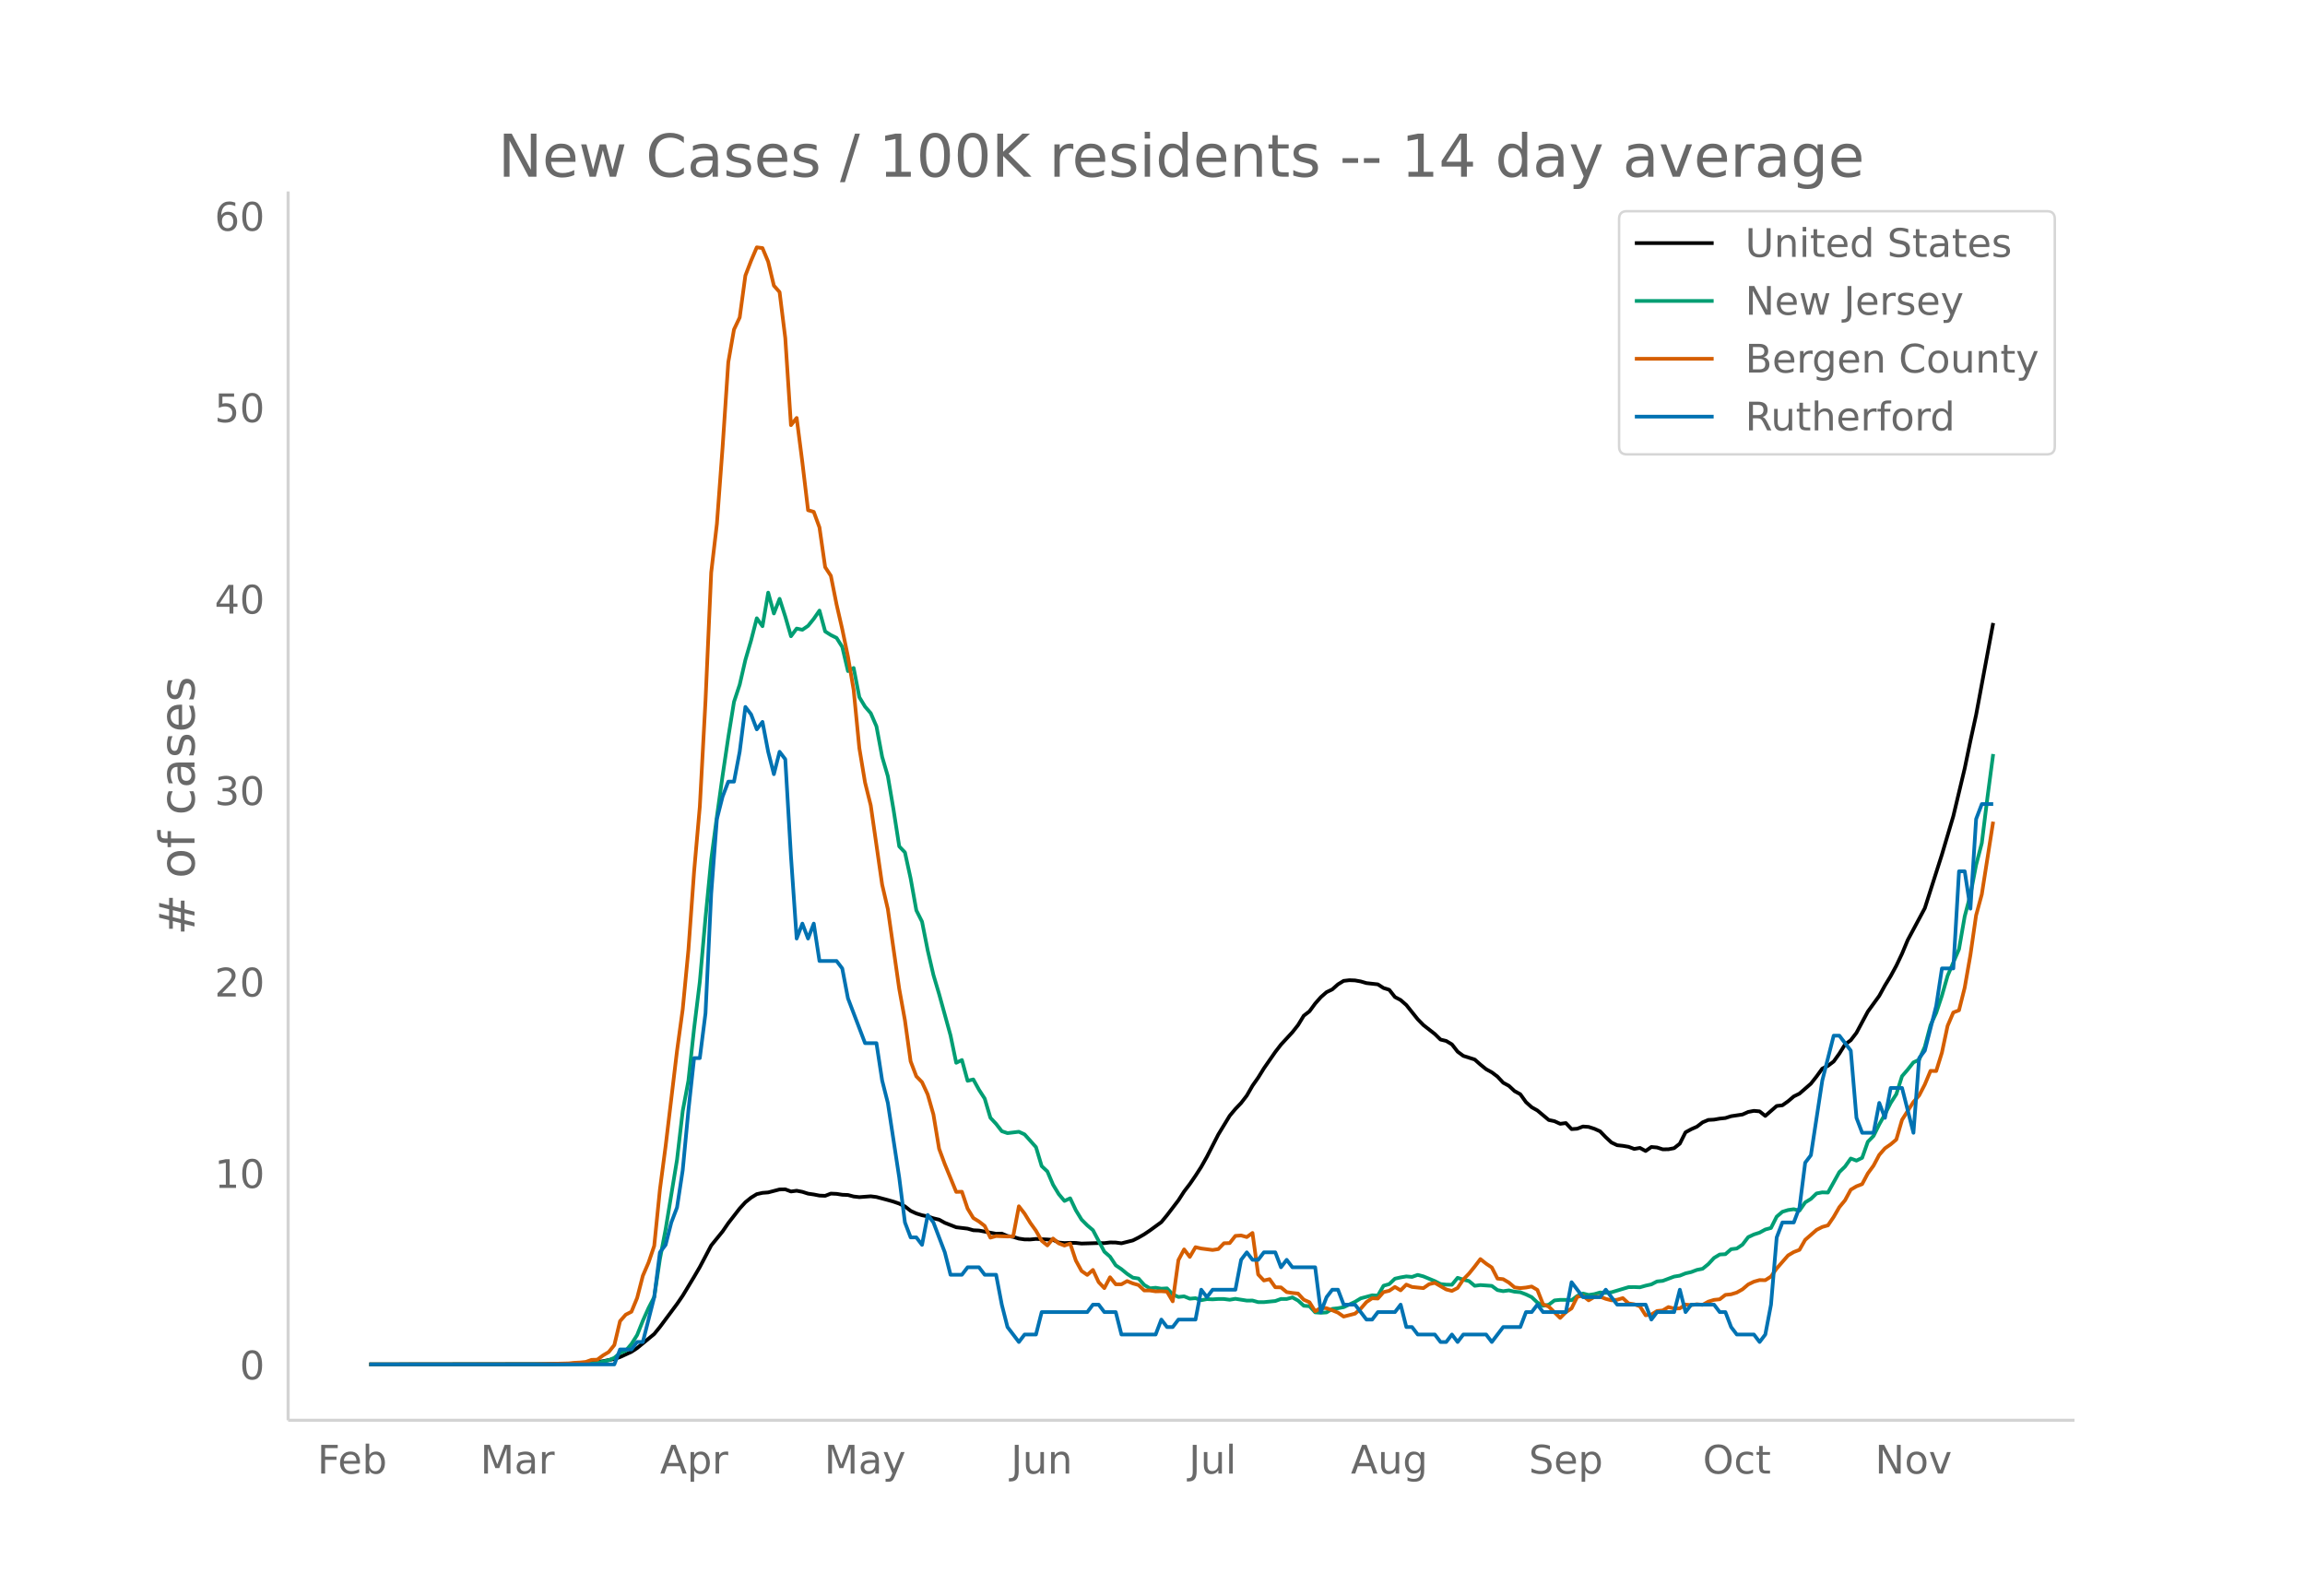 <svg height="864" viewBox="0 0 936 648" width="1248" xmlns="http://www.w3.org/2000/svg" xmlns:xlink="http://www.w3.org/1999/xlink"><defs><style>*{stroke-linecap:butt;stroke-linejoin:round}</style></defs><g id="figure_1"><path d="M0 648h936V0H0z" fill="#fff" id="patch_1"/><g id="axes_1"><path d="M117 576.72h725.4V77.76H117z" fill="none" id="patch_2"/><path clip-path="url(#p21fc69eecf)" d="M149.973 554.04l71.73-.084 9.255-.179 4.628-.199 6.942-.544 2.314-.29 4.627-.914 2.314-.773 4.628-2.133 2.314-1.515 6.942-5.725 2.313-2.854 6.942-9.33 2.314-3.373 4.628-7.668 2.314-3.953 4.627-8.772 4.628-5.693 2.314-3.37 4.628-5.946 2.314-2.537 2.313-1.868 2.314-1.424 2.314-.519 2.314-.175 4.628-1.206 2.314-.04 2.314.868 2.313-.303 2.314.447 2.314.735 2.314.334 2.314.449 2.314.092 2.314-.898 2.314.105 2.313.365 2.314.095 2.314.612 2.314.263 4.628-.345 2.314.29 4.627 1.227 2.314.662 2.314.796 2.314 1.12 2.314 1.82 2.314 1.057 2.314.723 2.314.472 2.313.772 2.314.55 2.314 1.28 4.628 1.815 4.628.548 2.314.66 2.313.108 6.942 1.318 2.314-.064 2.314.975 2.314.353 2.314.705 2.313.328 2.314.02 2.314-.219 4.628.217 2.314.168 2.314 1.079 2.314.215 2.313-.103 2.314.044 2.314.253 6.942-.208 2.314.042 2.314-.286 2.313.039 2.314.312 4.628-1.162 2.314-1.164 2.314-1.332 2.314-1.563 4.627-3.377 2.314-2.809 4.628-6.05 2.314-3.585 2.314-3.02 2.314-3.365 2.314-3.601 2.313-4.113 4.628-9.036 4.628-7.609 2.314-2.76 2.314-2.427 2.314-3.001 2.313-4.01 2.314-3.297 2.314-3.744 4.628-6.667 2.314-2.999 4.628-5.005 2.313-2.931 2.314-3.794 2.314-1.78 2.314-3.143 2.314-2.623 2.314-2.02 2.314-1.11 2.314-2.058 2.313-1.41 2.314-.27 2.314.089 2.314.415 2.314.674 4.628.51 2.314 1.485 2.313.717 2.314 2.939 2.314 1.226 2.314 2.026 4.628 5.78 2.314 2.366 4.627 3.62 2.314 2.261 2.314.565 2.314 1.38 2.314 2.965 2.314 1.713 4.628 1.48 2.313 2.048 2.314 1.879 2.314 1.27 2.314 1.748 2.314 2.474 2.314 1.258 2.314 2.154 2.314 1.258 2.313 3.214 2.314 2.073 2.314 1.307 4.628 3.868 2.314.493 2.314 1.062 2.314-.304 2.313 2.452 2.314-.157 2.314-.897 2.314.167 2.314.748 2.314 1.031 2.314 2.399 2.314 2.149 2.313 1.107 2.314.241 2.314.396 2.314.863 2.314-.405 2.314 1.245 2.314-1.624 2.314.2 2.313.746 2.314-.025 2.314-.447 2.314-1.831 2.314-4.6 2.314-1.266 2.314-1.019 2.314-1.768 2.313-.978 2.314-.127 2.314-.402 2.314-.238 2.314-.741 4.628-.697 2.314-1.036 2.313-.44 2.314.204 2.314 1.85 4.628-4.04 2.314-.27 2.314-1.635 2.314-1.97 2.314-1.137 4.627-4.031 2.314-2.939 2.314-3.182 2.314-1.14 2.314-1.75 2.314-3.223 2.314-3.704 2.313-1.709 2.314-3.006 4.628-8.634 4.628-6.382 2.314-4.204 2.314-3.79 2.313-4.254 2.314-4.867 2.314-5.54 6.942-12.95 6.941-21.768 4.628-15.598 4.628-19.389 2.314-11.143 2.314-10.58 6.941-37.323h0" fill="none" stroke="#000" stroke-linecap="round" stroke-width="1.5" id="line2d_1"/><path clip-path="url(#p21fc69eecf)" d="M149.973 554.04l80.985-.094 9.256-.219 2.314-.3 4.628-1.056 2.313-1 2.314-1.964 2.314-.925 2.314-2.713 2.314-3.657 2.314-5.783 2.314-5.17 2.314-4.49 2.313-15.429 2.314-12.06 4.628-28.213 2.314-19.818 2.314-12.323 2.314-21.25 2.314-18.88 2.313-25.988L288.805 349l2.314-17.467 2.314-16.599 2.314-15.598 2.314-14.342 2.314-6.977 2.314-10.077 2.313-7.903 2.314-8.983 2.314 3.226 2.314-13.63 2.314 8.46 2.314-5.952 2.314 7.22 2.314 7.978 2.313-3.126 2.314.5 2.314-1.594 2.314-2.857 2.314-3.339 2.314 8.465 2.314 1.476 2.314 1.15 2.313 3.65 2.314 9.829 2.314-1.263 2.314 11.872 2.314 3.826 2.314 2.663 2.314 5.34 2.314 12.378 2.313 7.858 2.314 13.635 2.314 14.873 2.314 2.426 2.314 10.603 2.314 12.929 2.314 4.607 2.314 11.69 2.313 9.947 2.314 7.778 4.628 16.754 2.314 11.141 2.314-1.125 2.314 8.44 2.314-.557 2.313 4.201 2.314 3.576 2.314 7.79 2.314 2.482 2.314 2.97 2.314.787 4.628-.562 2.313 1.075 4.628 5.176 2.314 7.703 2.314 2.169 2.314 5.395 2.314 3.82 2.314 2.757 2.313-1.075 2.314 4.87 2.314 3.782 2.314 2.332 2.314 1.963 4.628 8.74 2.314 2.02 2.313 3.507 2.314 1.569 2.314 1.9 2.314 1.538 2.314.363 2.314 2.607 2.314 1.369 2.314-.231 2.313.375 2.314-.125 2.314 2.45 2.314 1.038 2.314-.25 2.314.95 2.314-.206 2.314.825 2.313-.45 2.314.1 2.314-.15 2.314.019 2.314.294 2.314-.382 4.628.726 2.313-.02 2.314.645h2.314l4.628-.45 2.314-.838 2.314.013 2.314-.638 2.313 1.281 2.314 2.101 2.314.175 2.314 2.5 2.314.182 2.314-.162 2.314-1.426 2.314-.256 2.313-.438 4.628-2.175 2.314-1.407 4.628-1.238 2.314.119 2.314-4.001 2.313-.663 2.314-2.2 2.314-.526 2.314-.394 2.314.2 2.314-.825 2.314.613 4.627 1.913 2.314 1.194 2.314.244 2.314.05 2.314-2.826 2.314.75 2.314.57 2.314 1.925 2.313-.3 4.628.331 2.314 1.713 2.314.438 2.314-.32 2.314.538 2.314.207 2.313.887 2.314 1.113 2.314 2.182 2.314 1.326 2.314-.444 2.314-1.738 2.314-.232 2.314.007 2.313.15 2.314-1.738 2.314-.994 2.314.587 2.314-.331 2.314-.669 2.314.156 2.314-.237 6.941-2.082 2.314-.038 2.314.094 2.314-.663 2.314-.518 2.314-1.194 2.313-.238 4.628-1.738 2.314-.375 2.314-.932 2.314-.531 2.314-.875 2.314-.463 2.313-1.882 2.314-2.507 2.314-1.406 2.314-.125 2.314-2.026 2.314-.281 2.314-1.582 2.314-3.038 2.313-1.082 2.314-.744 2.314-1.269 2.314-.625 2.314-4.589 2.314-1.982 2.314-.712 2.314-.332 2.314.563 2.313-3.326 2.314-1.413 2.314-2.232 2.314-.437 2.314.08 4.628-8.314 2.314-2.244 2.313-3.264 2.314.85 2.314-1.125 2.314-6.533 2.314-2.363 2.314-4.67 2.314-4.12 2.314-4.551 2.313-3.62 2.314-7.29 2.314-2.682 2.314-2.926 2.314-1.1 2.314-5.251 2.314-8.765 2.314-5.002 2.313-6.977 2.314-8.083 4.628-10.79 2.314-13.317 2.314-8.746 2.314-12.135 2.314-8.884 2.313-18.692 2.314-17.474h0" fill="none" stroke="#009e73" stroke-linecap="round" stroke-width="1.5" id="line2d_2"/><path clip-path="url(#p21fc69eecf)" d="M149.973 554.04l67.102-.06 13.883-.357 2.314-.238 2.314-.12 2.314-.238 2.314-.834 2.314-.06 2.314-1.727 2.314-1.37 2.313-2.859 2.314-9.71 2.314-2.62 2.314-1.191 2.314-5.6 2.314-8.994 2.314-5.361 2.314-6.79 2.313-22.934 2.314-17.572 4.628-38.659 2.314-16.917 2.314-24.065 2.314-31.927 2.314-26.27 2.313-43.007 2.314-52.06 2.314-19.777 2.314-31.153 2.314-34.49 2.314-13.283 2.314-4.884 2.314-17.036 2.313-6.016 2.314-5.421 2.314.298 2.314 5.54 2.314 9.709 2.314 2.62 2.314 18.645 2.314 35.383 2.313-2.919 2.314 18.049 2.314 19.418 2.314.656 2.314 6.314 2.314 16.142 2.314 3.515 2.314 11.615 2.313 10.067 2.314 11.139 2.314 13.522 2.314 23.648 2.314 13.938 2.314 9.293 4.628 32.166 2.313 9.947 4.628 32.404 2.314 12.748 2.314 16.678 2.314 6.076 2.314 2.383 2.314 5.003 2.313 8.101 2.314 13.939 2.314 6.255 4.628 11.258 2.314-.06 2.314 6.85 2.314 3.812 2.313 1.43 2.314 1.787 2.314 4.765 2.314-.655 4.628.179 2.314-.06 2.314-12.21 2.313 2.977 2.314 3.753 2.314 3.217 2.314 4.05 2.314 1.906 2.314-2.8 2.314 1.967 2.314.893 2.313-.834 2.314 6.91 2.314 4.229 2.314 1.608 2.314-2.025 2.314 4.944 2.314 2.442 2.314-4.408 2.313 2.86h2.314l2.314-1.31 2.314.952 2.314.655 2.314 2.204h2.314l2.314.358 2.313-.06 2.314.179 2.314 3.931 2.314-16.738 2.314-4.348 2.314 3.038 2.314-3.932 2.314.536 4.627.596 2.314-.357 2.314-2.383 2.314-.06 2.314-2.918 2.314-.18 2.314.656 2.313-1.668 2.314 16.858 2.314 2.442 2.314-.536 2.314 3.276 2.314.06 2.314 1.906 2.314.357 2.313.238 2.314 2.502 2.314 1.013 2.314 3.693 2.314-1.43 2.314.179 2.314.834 2.314.953 2.313 1.608 4.628-1.191 2.314-2.025 2.314-2.68 2.314-1.55 2.314.12 2.314-2.621 2.313-.536 2.314-1.55 2.314 1.37 2.314-2.322 2.314.953 4.628.476 2.314-1.608 2.313-.536 4.628 2.68 2.314.596 2.314-1.191 2.314-3.455 2.314-2.383 2.314-2.859 2.313-3.038 2.314 1.847 2.314 1.548 2.314 4.528 2.314.238 2.314 1.37 2.314 1.966 2.314.297 2.313-.238 2.314-.417 2.314 1.37 2.314 5.838 2.314.953 4.628 4.586 2.314-2.323 2.313-1.548 2.314-4.706 2.314-.417 2.314 1.846 2.314-1.37 2.314-.119 2.314.894 2.314.595 2.313-.238 2.314-.655 2.314 2.144 2.314.358 2.314.834 2.314 3.633 2.314-.298 2.314-1.43 2.313-.238 2.314-1.37 2.314.596 2.314-.06 2.314-1.548 2.314.238 2.314-.357 2.314.238 2.313-1.31 2.314-.715 2.314-.239 2.314-1.787 2.314-.238 2.314-.715 2.314-1.31 2.314-1.966 2.313-1.132 2.314-.655 2.314.06 2.314-1.49 2.314-3.276 4.628-5.301 2.314-1.37 2.314-.894 2.313-4.05 4.628-4.05 2.314-1.192 2.314-.655 2.314-3.395 2.314-3.991 2.314-2.8 2.313-4.289 2.314-1.37 2.314-.893 2.314-4.349 2.314-3.157 2.314-4.348 2.314-2.68 2.314-1.609 2.313-1.966 2.314-7.982 4.628-7.267 2.314-2.62 2.314-4.468 2.314-5.54 2.314.06 2.313-7.446 2.314-10.9 2.314-5.421 2.314-.894 2.314-9.173 2.314-13.224 2.314-16.142 2.314-8.519 4.627-29.545h0" fill="none" stroke="#d55e00" stroke-linecap="round" stroke-width="1.5" id="line2d_3"/><path clip-path="url(#p21fc69eecf)" d="M149.973 554.04h99.496l2.314-6.068h4.628l2.314-3.033h2.314l4.628-18.203 2.313-18.203 2.314-3.034 2.314-9.102 2.314-6.067 2.314-15.17 2.314-24.27 2.314-21.237h2.314l2.313-18.203 2.314-48.541 2.314-30.338 2.314-9.102 2.314-6.068h2.314l2.314-12.135 2.314-18.203 2.313 3.034 2.314 6.068 2.314-3.034 2.314 12.135 2.314 9.102 2.314-9.102 2.314 3.034 2.314 39.44 2.313 33.372 2.314-6.068 2.314 6.068 2.314-6.068 2.314 15.17h6.942l2.313 3.033 2.314 12.135 6.942 18.203h4.628l2.314 15.17 2.313 9.101 4.628 30.338 2.314 18.203 2.314 6.068h2.314l2.314 3.034 2.314-12.136 2.313 3.034 4.628 12.136 2.314 9.101h4.628l2.314-3.034h4.627l2.314 3.034h4.628l2.314 12.135 2.314 9.102 4.628 6.068 2.313-3.034h4.628l2.314-9.102h18.511l2.314-3.034h2.314l2.314 3.034h4.627l2.314 9.102h13.884l2.313-6.068 2.314 3.034h2.314l2.314-3.034h6.942l2.314-12.135 2.313 3.034 2.314-3.034h9.256l2.314-12.136 2.314-3.033 2.313 3.033h2.314l2.314-3.033h4.628l2.314 6.067 2.314-3.034 2.314 3.034h9.255l2.314 18.203 2.314-6.067 2.314-3.034h2.314l2.313 6.067h4.628l4.628 6.068h2.314l2.314-3.034h6.941l2.314-3.034 2.314 9.102h2.314l2.314 3.034h6.941l2.314 3.034h2.314l2.314-3.034 2.314 3.034 2.314-3.034h9.255l2.314 3.034 4.628-6.068h6.942l2.313-6.068h2.314l2.314-3.034 2.314 3.034h9.256l2.313-12.135 4.628 6.068h6.942l2.314-3.034 4.627 6.067h11.57l2.314 6.068 2.314-3.034h6.941l2.314-9.101 2.314 9.101 2.314-3.034h9.255l2.314 3.034h2.314l2.314 6.068 2.314 3.034h6.941l2.314 3.034 2.314-3.034 2.314-12.136 2.314-27.304 2.314-6.068h4.628l2.314-6.067 2.313-18.203 2.314-3.034 4.628-30.338 4.628-18.203h2.314l4.627 6.067 2.314 27.305 2.314 6.067h4.628l2.314-12.135 2.314 6.068 2.314-12.136h4.627l4.628 18.203 2.314-30.338 2.314-3.034 4.628-18.203 2.313-15.169h4.628l2.314-39.44h2.314l2.314 15.17 2.314-36.406 2.314-6.068h4.627" fill="none" stroke="#0072b2" stroke-linecap="round" stroke-width="1.5" id="line2d_4"/><path d="M117 576.72V77.76" fill="none" stroke="#d3d3d3" stroke-linecap="square" stroke-width="1.25" id="patch_3"/><path d="M117 576.72h725.4" fill="none" stroke="#d3d3d3" stroke-linecap="square" stroke-width="1.25" id="patch_4"/><g id="matplotlib.axis_1"><g id="xtick_1"><g transform="matrix(.16 0 0 -.16 128.869 598.378)" fill="#696969" id="text_1"><defs><path d="M9.813 72.906h41.89v-8.312H19.672V43.109h28.906v-8.297H19.672V0h-9.86z" id="DejaVuSans-70"/><path d="M56.203 29.594v-4.39H14.891q.593-9.282 5.593-14.142 5-4.859 13.938-4.859 5.172 0 10.031 1.266 4.86 1.265 9.656 3.812v-8.5Q49.266.734 44.187-.344 39.11-1.422 33.892-1.422q-13.094 0-20.735 7.61-7.64 7.625-7.64 20.625 0 13.421 7.25 21.296Q20.016 56 32.328 56q11.031 0 17.453-7.11 6.422-7.093 6.422-19.296zm-8.984 2.64q-.094 7.36-4.125 11.75-4.032 4.407-10.672 4.407-7.516 0-12.031-4.25-4.516-4.25-5.203-11.97z" id="DejaVuSans-101"/><path d="M48.688 27.297q0 9.906-4.079 15.547-4.078 5.64-11.203 5.64-7.14 0-11.218-5.64-4.079-5.64-4.079-15.547 0-9.906 4.078-15.547 4.079-5.64 11.22-5.64 7.124 0 11.202 5.64t4.078 15.547zM18.108 46.39q2.844 4.875 7.157 7.234Q29.594 56 35.594 56q9.968 0 16.187-7.906 6.235-7.907 6.235-20.797T51.78 6.484q-6.218-7.906-16.187-7.906-6 0-10.328 2.375-4.313 2.375-7.157 7.25V0H9.08v75.984h9.03z" id="DejaVuSans-98"/></defs><use xlink:href="#DejaVuSans-70"/><use x="52.02" xlink:href="#DejaVuSans-101"/><use x="113.543" xlink:href="#DejaVuSans-98"/></g></g><g id="xtick_2"><g transform="matrix(.16 0 0 -.16 195.04 598.378)" fill="#696969" id="text_2"><defs><path d="M9.813 72.906h14.703l18.593-49.61 18.703 49.61h14.704V0H66.89v64.016l-18.797-50h-9.907l-18.796 50V0H9.813z" id="DejaVuSans-77"/><path d="M34.281 27.484q-10.89 0-15.093-2.484-4.204-2.484-4.204-8.5 0-4.781 3.157-7.594 3.156-2.797 8.562-2.797 7.485 0 12 5.297 4.516 5.297 4.516 14.078v2zm17.922 3.72V0H43.22v8.297Q40.14 3.328 35.547.953q-4.594-2.375-11.234-2.375-8.391 0-13.36 4.719Q6 8.016 6 15.922q0 9.219 6.172 13.906 6.187 4.688 18.437 4.688h12.61v.89q0 6.203-4.078 9.594-4.078 3.39-11.453 3.39-4.688 0-9.141-1.124-4.438-1.125-8.531-3.375v8.312q4.921 1.906 9.562 2.844 4.64.953 9.031.953 11.875 0 17.735-6.156 5.86-6.14 5.86-18.64z" id="DejaVuSans-97"/><path d="M41.11 46.297q-1.516.875-3.297 1.281Q36.03 48 33.89 48q-7.625 0-11.703-4.953-4.079-4.953-4.079-14.234V0H9.08v54.688h9.03v-8.5q2.844 4.984 7.375 7.39Q30.031 56 36.531 56q.922 0 2.047-.125 1.125-.11 2.484-.36z" id="DejaVuSans-114"/></defs><use xlink:href="#DejaVuSans-77"/><use x="86.279" xlink:href="#DejaVuSans-97"/><use x="147.559" xlink:href="#DejaVuSans-114"/></g></g><g id="xtick_3"><g transform="matrix(.16 0 0 -.16 268.024 598.378)" fill="#696969" id="text_3"><defs><path d="M34.188 63.188L20.797 26.906h26.812zm-5.579 9.718h11.188L67.578 0h-10.25l-6.64 18.703h-32.86L11.188 0H.78z" id="DejaVuSans-65"/><path d="M18.11 8.203v-29H9.077v75.484h9.031v-8.296q2.844 4.875 7.157 7.234Q29.594 56 35.594 56q9.968 0 16.187-7.906 6.235-7.907 6.235-20.797T51.78 6.484q-6.218-7.906-16.187-7.906-6 0-10.328 2.375-4.313 2.375-7.157 7.25zm30.578 19.094q0 9.906-4.079 15.547-4.078 5.64-11.203 5.64-7.14 0-11.218-5.64-4.079-5.64-4.079-15.547 0-9.906 4.078-15.547 4.079-5.64 11.22-5.64 7.124 0 11.202 5.64t4.078 15.547z" id="DejaVuSans-112"/></defs><use xlink:href="#DejaVuSans-65"/><use x="68.408" xlink:href="#DejaVuSans-112"/><use x="131.885" xlink:href="#DejaVuSans-114"/></g></g><g id="xtick_4"><g transform="matrix(.16 0 0 -.16 334.74 598.378)" fill="#696969" id="text_4"><defs><path d="M32.172-5.078q-3.797-9.766-7.422-12.735-3.61-2.984-9.656-2.984H7.906v7.516h5.282q3.703 0 5.75 1.765Q21-9.766 23.483-3.219l1.61 4.094-22.11 53.813H12.5l17.094-42.766 17.093 42.766h9.516z" id="DejaVuSans-121"/></defs><use xlink:href="#DejaVuSans-77"/><use x="86.279" xlink:href="#DejaVuSans-97"/><use x="147.559" xlink:href="#DejaVuSans-121"/></g></g><g id="xtick_5"><g transform="matrix(.16 0 0 -.16 410.51 598.378)" fill="#696969" id="text_5"><defs><path d="M9.813 72.906h9.859V5.078q0-13.187-5-19.14-5-5.954-16.094-5.954h-3.75v8.297h3.078q6.531 0 9.219 3.672Q9.813-4.39 9.813 5.078z" id="DejaVuSans-74"/><path d="M8.5 21.578v33.11h8.984V21.922q0-7.766 3.016-11.656 3.031-3.875 9.094-3.875 7.265 0 11.484 4.64 4.234 4.64 4.234 12.656v31h8.985V0h-8.984v8.406Q42.047 3.422 37.718 1q-4.313-2.422-10.032-2.422-9.421 0-14.312 5.86Q8.5 10.296 8.5 21.578zM31.11 56z" id="DejaVuSans-117"/><path d="M54.89 33.016V0h-8.984v32.719q0 7.765-3.031 11.61-3.031 3.858-9.078 3.858-7.281 0-11.484-4.64-4.204-4.625-4.204-12.64V0H9.08v54.688h9.03v-8.5q3.235 4.937 7.594 7.374Q30.078 56 35.797 56q9.422 0 14.25-5.828 4.844-5.828 4.844-17.156z" id="DejaVuSans-110"/></defs><use xlink:href="#DejaVuSans-74"/><use x="29.492" xlink:href="#DejaVuSans-117"/><use x="92.871" xlink:href="#DejaVuSans-110"/></g></g><g id="xtick_6"><g transform="matrix(.16 0 0 -.16 482.774 598.378)" fill="#696969" id="text_6"><defs><path d="M9.422 75.984h8.984V0H9.422z" id="DejaVuSans-108"/></defs><use xlink:href="#DejaVuSans-74"/><use x="29.492" xlink:href="#DejaVuSans-117"/><use x="92.871" xlink:href="#DejaVuSans-108"/></g></g><g id="xtick_7"><g transform="matrix(.16 0 0 -.16 548.535 598.378)" fill="#696969" id="text_7"><defs><path d="M45.406 27.984q0 9.766-4.031 15.125-4.016 5.375-11.297 5.375-7.219 0-11.25-5.375-4.031-5.359-4.031-15.125 0-9.718 4.031-15.093t11.25-5.375q7.281 0 11.297 5.375 4.031 5.375 4.031 15.093zm8.985-21.203q0-13.953-6.203-20.765Q42-20.797 29.203-20.797q-4.734 0-8.937.703-4.203.703-8.157 2.172v8.735q3.954-2.141 7.813-3.157 3.86-1.031 7.86-1.031 8.843 0 13.234 4.61 4.39 4.609 4.39 13.937v4.453q-2.781-4.844-7.125-7.234Q33.938 0 27.875 0 17.828 0 11.672 7.656q-6.156 7.672-6.156 20.328 0 12.688 6.156 20.344Q17.828 56 27.875 56q6.063 0 10.406-2.39 4.344-2.391 7.125-7.22v8.297h8.985z" id="DejaVuSans-103"/></defs><use xlink:href="#DejaVuSans-65"/><use x="68.408" xlink:href="#DejaVuSans-117"/><use x="131.787" xlink:href="#DejaVuSans-103"/></g></g><g id="xtick_8"><g transform="matrix(.16 0 0 -.16 620.807 598.378)" fill="#696969" id="text_8"><defs><path d="M53.516 70.516V60.89q-5.61 2.687-10.594 4-4.984 1.328-9.625 1.328-8.047 0-12.422-3.125t-4.375-8.89q0-4.845 2.906-7.313 2.907-2.453 11.016-3.97l5.953-1.218q11.031-2.11 16.281-7.406 5.25-5.297 5.25-14.172 0-10.61-7.11-16.078-7.093-5.469-20.812-5.469-5.172 0-11.015 1.172Q13.14.922 6.89 3.219v10.156q6-3.36 11.765-5.078 5.766-1.703 11.328-1.703 8.438 0 13.032 3.312 4.593 3.328 4.593 9.485 0 5.359-3.297 8.39-3.296 3.032-10.812 4.547L27.484 33.5q-11.03 2.188-15.968 6.875-4.922 4.688-4.922 13.047 0 9.672 6.812 15.234 6.813 5.563 18.766 5.563 5.14 0 10.453-.938 5.328-.922 10.89-2.765z" id="DejaVuSans-83"/></defs><use xlink:href="#DejaVuSans-83"/><use x="63.477" xlink:href="#DejaVuSans-101"/><use x="125" xlink:href="#DejaVuSans-112"/></g></g><g id="xtick_9"><g transform="matrix(.16 0 0 -.16 691.47 598.378)" fill="#696969" id="text_9"><defs><path d="M39.406 66.219q-10.75 0-17.078-8.016-6.312-8-6.312-21.828 0-13.766 6.312-21.781 6.328-8 17.078-8 10.735 0 17.016 8 6.281 8.015 6.281 21.781 0 13.828-6.281 21.828-6.281 8.016-17.016 8.016zm0 8q15.328 0 24.5-10.281 9.188-10.282 9.188-27.563 0-17.234-9.188-27.516-9.172-10.28-24.5-10.28-15.375 0-24.593 10.25-9.204 10.265-9.204 27.546t9.204 27.563q9.218 10.28 24.593 10.28z" id="DejaVuSans-79"/><path d="M48.781 52.594v-8.407q-3.812 2.11-7.64 3.157-3.828 1.047-7.735 1.047-8.75 0-13.593-5.547-4.829-5.532-4.829-15.547 0-10.016 4.829-15.563 4.843-5.53 13.593-5.53 3.907 0 7.735 1.046 3.828 1.047 7.64 3.156V2.094Q45.016.344 40.984-.531q-4.015-.89-8.562-.89-12.36 0-19.64 7.765-7.266 7.765-7.266 20.953 0 13.375 7.343 21.031Q20.22 56 33.016 56q4.14 0 8.093-.86 3.953-.843 7.672-2.546z" id="DejaVuSans-99"/><path d="M18.313 70.219V54.688h18.5v-6.985h-18.5V18.016q0-6.688 1.828-8.594 1.828-1.906 7.453-1.906h9.218V0h-9.218q-10.407 0-14.36 3.875-3.953 3.89-3.953 14.14v29.688H2.687v6.984h6.594V70.22z" id="DejaVuSans-116"/></defs><use xlink:href="#DejaVuSans-79"/><use x="78.711" xlink:href="#DejaVuSans-99"/><use x="133.691" xlink:href="#DejaVuSans-116"/></g></g><g id="xtick_10"><g transform="matrix(.16 0 0 -.16 761.418 598.378)" fill="#696969" id="text_10"><defs><path d="M9.813 72.906h13.28l32.329-60.984v60.984h9.562V0h-13.28L19.39 60.984V0H9.813z" id="DejaVuSans-78"/><path d="M30.61 48.39q-7.22 0-11.422-5.64-4.204-5.64-4.204-15.453 0-9.813 4.172-15.453 4.188-5.64 11.453-5.64 7.188 0 11.375 5.655 4.203 5.672 4.203 15.438 0 9.719-4.203 15.406-4.187 5.688-11.375 5.688zm0 7.61q11.718 0 18.406-7.625 6.703-7.61 6.703-21.078 0-13.422-6.703-21.078-6.688-7.64-18.407-7.64-11.765 0-18.437 7.64-6.656 7.656-6.656 21.078 0 13.469 6.656 21.078Q18.844 56 30.609 56z" id="DejaVuSans-111"/><path d="M2.984 54.688H12.5L29.594 8.797l17.093 45.89h9.516L35.687 0H23.485z" id="DejaVuSans-118"/></defs><use xlink:href="#DejaVuSans-78"/><use x="74.805" xlink:href="#DejaVuSans-111"/><use x="135.986" xlink:href="#DejaVuSans-118"/></g></g></g><g id="matplotlib.axis_2"><g id="ytick_1"><g transform="matrix(.16 0 0 -.16 97.32 560.119)" fill="#696969" id="text_11"><defs><path d="M31.781 66.406q-7.61 0-11.453-7.5Q16.5 51.422 16.5 36.375q0-14.984 3.828-22.484 3.844-7.5 11.453-7.5 7.672 0 11.5 7.5 3.844 7.5 3.844 22.484 0 15.047-3.844 22.531-3.828 7.5-11.5 7.5zm0 7.813q12.266 0 18.735-9.703 6.468-9.688 6.468-28.141 0-18.406-6.468-28.11-6.47-9.687-18.735-9.687-12.25 0-18.718 9.688-6.47 9.703-6.47 28.109 0 18.453 6.47 28.14Q19.53 74.22 31.78 74.22z" id="DejaVuSans-48"/></defs><use xlink:href="#DejaVuSans-48"/></g></g><g id="ytick_2"><g transform="matrix(.16 0 0 -.16 87.14 482.38)" fill="#696969" id="text_12"><defs><path d="M12.406 8.297h16.11v55.625l-17.532-3.516v8.985l17.438 3.515h9.86V8.296H54.39V0H12.406z" id="DejaVuSans-49"/></defs><use xlink:href="#DejaVuSans-49"/><use x="63.623" xlink:href="#DejaVuSans-48"/></g></g><g id="ytick_3"><g transform="matrix(.16 0 0 -.16 87.14 404.64)" fill="#696969" id="text_13"><defs><path d="M19.188 8.297h34.421V0H7.33v8.297q5.609 5.812 15.296 15.594 9.703 9.797 12.188 12.64 4.734 5.313 6.609 9 1.89 3.688 1.89 7.25 0 5.813-4.078 9.469-4.078 3.672-10.625 3.672-4.64 0-9.797-1.61-5.14-1.609-11-4.89v9.969Q13.767 71.78 18.938 73q5.188 1.219 9.485 1.219 11.328 0 18.062-5.672 6.735-5.656 6.735-15.125 0-4.5-1.688-8.531-1.672-4.016-6.125-9.485-1.218-1.422-7.765-8.187-6.532-6.766-18.453-18.922z" id="DejaVuSans-50"/></defs><use xlink:href="#DejaVuSans-50"/><use x="63.623" xlink:href="#DejaVuSans-48"/></g></g><g id="ytick_4"><g transform="matrix(.16 0 0 -.16 87.14 326.9)" fill="#696969" id="text_14"><defs><path d="M40.578 39.313Q47.656 37.797 51.625 33q3.984-4.781 3.984-11.813 0-10.78-7.422-16.703-7.421-5.906-21.093-5.906-4.578 0-9.438.906-4.86.907-10.031 2.72v9.515q4.094-2.39 8.969-3.61 4.89-1.218 10.218-1.218 9.266 0 14.125 3.656 4.86 3.656 4.86 10.64 0 6.454-4.516 10.079-4.515 3.64-12.562 3.64h-8.5v8.11h8.89q7.266 0 11.125 2.906 3.86 2.906 3.86 8.375 0 5.61-3.985 8.61-3.968 3.015-11.39 3.015-4.063 0-8.703-.89-4.641-.876-10.203-2.72v8.782q5.624 1.562 10.53 2.344 4.907.78 9.25.78 11.235 0 17.766-5.109 6.547-5.093 6.547-13.78 0-6.063-3.468-10.235-3.47-4.172-9.86-5.782z" id="DejaVuSans-51"/></defs><use xlink:href="#DejaVuSans-51"/><use x="63.623" xlink:href="#DejaVuSans-48"/></g></g><g id="ytick_5"><g transform="matrix(.16 0 0 -.16 87.14 249.161)" fill="#696969" id="text_15"><defs><path d="M37.797 64.313L12.89 25.39h24.906zm-2.594 8.593H47.61V25.391h10.407v-8.203H47.609V0h-9.812v17.188H4.89v9.515z" id="DejaVuSans-52"/></defs><use xlink:href="#DejaVuSans-52"/><use x="63.623" xlink:href="#DejaVuSans-48"/></g></g><g id="ytick_6"><g transform="matrix(.16 0 0 -.16 87.14 171.422)" fill="#696969" id="text_16"><defs><path d="M10.797 72.906h38.719v-8.312H19.828v-17.86q2.14.735 4.281 1.094 2.157.36 4.313.36 12.203 0 19.328-6.688 7.14-6.688 7.14-18.11 0-11.765-7.328-18.296-7.328-6.516-20.656-6.516-4.593 0-9.36.781-4.75.782-9.827 2.344v9.922q4.39-2.39 9.078-3.563 4.687-1.171 9.906-1.171 8.453 0 13.375 4.437 4.938 4.438 4.938 12.063 0 7.609-4.938 12.047-4.922 4.453-13.375 4.453-3.953 0-7.89-.875-3.922-.875-8.016-2.735z" id="DejaVuSans-53"/></defs><use xlink:href="#DejaVuSans-53"/><use x="63.623" xlink:href="#DejaVuSans-48"/></g></g><g id="ytick_7"><g transform="matrix(.16 0 0 -.16 87.14 93.682)" fill="#696969" id="text_17"><defs><path d="M33.016 40.375q-6.641 0-10.532-4.547-3.875-4.531-3.875-12.437 0-7.86 3.875-12.438 3.891-4.562 10.532-4.562 6.64 0 10.515 4.562 3.875 4.578 3.875 12.438 0 7.906-3.875 12.437-3.875 4.547-10.515 4.547zm19.578 30.922v-8.984q-3.719 1.75-7.5 2.671-3.782.938-7.5.938-9.766 0-14.922-6.594-5.14-6.594-5.875-19.922 2.875 4.25 7.219 6.516 4.359 2.266 9.578 2.266 10.984 0 17.36-6.672 6.374-6.657 6.374-18.125 0-11.235-6.64-18.032-6.641-6.78-17.672-6.78-12.657 0-19.344 9.687-6.688 9.703-6.688 28.109 0 17.281 8.204 27.563 8.203 10.28 22.015 10.28 3.719 0 7.5-.734t7.89-2.187z" id="DejaVuSans-54"/></defs><use xlink:href="#DejaVuSans-54"/><use x="63.623" xlink:href="#DejaVuSans-48"/></g></g><g transform="matrix(0 -.2 -.2 0 78.98 379.813)" fill="#696969" id="text_18"><defs><path d="M51.125 44H36.922l-4.11-16.313h14.313zm-7.328 27.781l-5.078-20.265h14.265L58.11 71.78h7.813L60.89 51.516h15.234V44h-17.14l-4-16.313h15.53V20.22H53.079L48 0h-7.813l5.032 20.219H30.906L25.875 0h-7.86l5.079 20.219H7.719v7.468h17.187L29 44H13.281v7.516h17.625l4.985 20.265z" id="DejaVuSans-35"/><path d="M37.11 75.984V68.5h-8.594q-4.828 0-6.72-1.953-1.874-1.953-1.874-7.031v-4.828h14.797v-6.985H19.922V0H10.89v47.703H2.297v6.984h8.594V58.5q0 9.125 4.25 13.297 4.25 4.187 13.468 4.187z" id="DejaVuSans-102"/><path d="M44.281 53.078v-8.5q-3.797 1.953-7.906 2.922-4.094.984-8.5.984-6.688 0-10.031-2.047-3.344-2.046-3.344-6.156 0-3.125 2.39-4.906 2.391-1.781 9.626-3.39l3.078-.688q9.562-2.047 13.593-5.781 4.032-3.735 4.032-10.422 0-7.625-6.032-12.078-6.03-4.438-16.578-4.438-4.39 0-9.156.86Q10.688.296 5.422 2v9.281q4.984-2.594 9.812-3.89 4.829-1.282 9.579-1.282 6.343 0 9.75 2.172 3.421 2.172 3.421 6.125 0 3.656-2.468 5.61-2.453 1.953-10.813 3.765l-3.125.735q-8.344 1.75-12.062 5.39-3.704 3.64-3.704 9.985 0 7.718 5.47 11.906Q16.75 56 26.811 56q4.97 0 9.36-.734 4.406-.72 8.11-2.188z" id="DejaVuSans-115"/></defs><use xlink:href="#DejaVuSans-35"/><use x="83.789" xlink:href="#DejaVuSans-32"/><use x="115.576" xlink:href="#DejaVuSans-111"/><use x="176.758" xlink:href="#DejaVuSans-102"/><use x="211.963" xlink:href="#DejaVuSans-32"/><use x="243.75" xlink:href="#DejaVuSans-99"/><use x="298.73" xlink:href="#DejaVuSans-97"/><use x="360.01" xlink:href="#DejaVuSans-115"/><use x="412.109" xlink:href="#DejaVuSans-101"/><use x="473.633" xlink:href="#DejaVuSans-115"/></g></g><g transform="matrix(.24 0 0 -.24 202.252 71.76)" fill="#696969" id="text_19"><defs><path d="M4.203 54.688h8.985l11.234-42.672 11.172 42.672h10.593l11.235-42.672 11.187 42.672h8.985L63.28 0H52.688L40.922 44.828 29.109 0H18.5z" id="DejaVuSans-119"/><path d="M64.406 67.281v-10.39q-4.984 4.64-10.625 6.922-5.64 2.296-11.984 2.296-12.5 0-19.14-7.64-6.641-7.64-6.641-22.094 0-14.406 6.64-22.047 6.64-7.64 19.14-7.64 6.345 0 11.985 2.296 5.64 2.297 10.625 6.938V5.609Q59.234 2.094 53.437.33q-5.78-1.75-12.218-1.75-16.563 0-26.094 10.124-9.516 10.14-9.516 27.672 0 17.578 9.516 27.703 9.531 10.14 26.094 10.14 6.531 0 12.312-1.734 5.797-1.734 10.875-5.203z" id="DejaVuSans-67"/><path d="M25.39 72.906h8.297L8.297-9.28H0z" id="DejaVuSans-47"/><path d="M9.813 72.906h9.859V42.094L52.39 72.906h12.703L28.906 38.922 67.672 0H54.688L19.672 35.11V0h-9.86z" id="DejaVuSans-75"/><path d="M9.422 54.688h8.984V0H9.422zm0 21.296h8.984v-11.39H9.422z" id="DejaVuSans-105"/><path d="M45.406 46.39v29.594h8.985V0h-8.985v8.203Q42.578 3.328 38.25.953q-4.313-2.375-10.375-2.375-9.906 0-16.14 7.906-6.22 7.922-6.22 20.813 0 12.89 6.22 20.797Q17.968 56 27.874 56q6.063 0 10.375-2.375 4.328-2.36 7.156-7.234zm-30.61-19.093q0-9.906 4.079-15.547 4.078-5.64 11.203-5.64 7.125 0 11.219 5.64 4.11 5.64 4.11 15.547 0 9.906-4.11 15.547-4.094 5.64-11.219 5.64-7.125 0-11.203-5.64-4.078-5.64-4.078-15.547z" id="DejaVuSans-100"/><path d="M4.89 31.39h26.313v-8H4.891z" id="DejaVuSans-45"/></defs><use xlink:href="#DejaVuSans-78"/><use x="74.805" xlink:href="#DejaVuSans-101"/><use x="136.328" xlink:href="#DejaVuSans-119"/><use x="218.115" xlink:href="#DejaVuSans-32"/><use x="249.902" xlink:href="#DejaVuSans-67"/><use x="319.727" xlink:href="#DejaVuSans-97"/><use x="381.006" xlink:href="#DejaVuSans-115"/><use x="433.105" xlink:href="#DejaVuSans-101"/><use x="494.629" xlink:href="#DejaVuSans-115"/><use x="546.729" xlink:href="#DejaVuSans-32"/><use x="578.516" xlink:href="#DejaVuSans-47"/><use x="612.207" xlink:href="#DejaVuSans-32"/><use x="643.994" xlink:href="#DejaVuSans-49"/><use x="707.617" xlink:href="#DejaVuSans-48"/><use x="771.24" xlink:href="#DejaVuSans-48"/><use x="834.863" xlink:href="#DejaVuSans-75"/><use x="900.439" xlink:href="#DejaVuSans-32"/><use x="932.227" xlink:href="#DejaVuSans-114"/><use x="971.09" xlink:href="#DejaVuSans-101"/><use x="1032.613" xlink:href="#DejaVuSans-115"/><use x="1084.713" xlink:href="#DejaVuSans-105"/><use x="1112.496" xlink:href="#DejaVuSans-100"/><use x="1175.973" xlink:href="#DejaVuSans-101"/><use x="1237.496" xlink:href="#DejaVuSans-110"/><use x="1300.875" xlink:href="#DejaVuSans-116"/><use x="1340.084" xlink:href="#DejaVuSans-115"/><use x="1392.184" xlink:href="#DejaVuSans-32"/><use x="1423.971" xlink:href="#DejaVuSans-45"/><use x="1460.055" xlink:href="#DejaVuSans-45"/><use x="1496.139" xlink:href="#DejaVuSans-32"/><use x="1527.926" xlink:href="#DejaVuSans-49"/><use x="1591.549" xlink:href="#DejaVuSans-52"/><use x="1655.172" xlink:href="#DejaVuSans-32"/><use x="1686.959" xlink:href="#DejaVuSans-100"/><use x="1750.436" xlink:href="#DejaVuSans-97"/><use x="1811.715" xlink:href="#DejaVuSans-121"/><use x="1870.895" xlink:href="#DejaVuSans-32"/><use x="1902.682" xlink:href="#DejaVuSans-97"/><use x="1963.961" xlink:href="#DejaVuSans-118"/><use x="2023.141" xlink:href="#DejaVuSans-101"/><use x="2084.664" xlink:href="#DejaVuSans-114"/><use x="2125.777" xlink:href="#DejaVuSans-97"/><use x="2187.057" xlink:href="#DejaVuSans-103"/><use x="2250.533" xlink:href="#DejaVuSans-101"/></g><g id="legend_1"><path d="M660.668 184.5H831.2q3.2 0 3.2-3.2V88.96q0-3.2-3.2-3.2H660.667q-3.2 0-3.2 3.2v92.34q0 3.2 3.2 3.2z" fill="none" opacity=".8" stroke="#ccc" id="patch_5"/><path d="M663.867 98.718h32" fill="none" stroke="#000" stroke-linecap="round" stroke-width="1.5" id="line2d_5"/><g transform="matrix(.16 0 0 -.16 708.668 104.317)" fill="#696969" id="text_20"><defs><path d="M8.688 72.906h9.921V28.61q0-11.718 4.235-16.875 4.25-5.14 13.781-5.14 9.469 0 13.719 5.14 4.25 5.157 4.25 16.875v44.297H64.5V27.391q0-14.25-7.063-21.532-7.046-7.28-20.812-7.28-13.828 0-20.89 7.28-7.047 7.282-7.047 21.532z" id="DejaVuSans-85"/></defs><use xlink:href="#DejaVuSans-85"/><use x="73.193" xlink:href="#DejaVuSans-110"/><use x="136.572" xlink:href="#DejaVuSans-105"/><use x="164.355" xlink:href="#DejaVuSans-116"/><use x="203.564" xlink:href="#DejaVuSans-101"/><use x="265.088" xlink:href="#DejaVuSans-100"/><use x="328.564" xlink:href="#DejaVuSans-32"/><use x="360.352" xlink:href="#DejaVuSans-83"/><use x="423.828" xlink:href="#DejaVuSans-116"/><use x="463.037" xlink:href="#DejaVuSans-97"/><use x="524.316" xlink:href="#DejaVuSans-116"/><use x="563.525" xlink:href="#DejaVuSans-101"/><use x="625.049" xlink:href="#DejaVuSans-115"/></g><path d="M663.867 122.203h32" fill="none" stroke="#009e73" stroke-linecap="round" stroke-width="1.5" id="line2d_7"/><g transform="matrix(.16 0 0 -.16 708.668 127.802)" fill="#696969" id="text_21"><use xlink:href="#DejaVuSans-78"/><use x="74.805" xlink:href="#DejaVuSans-101"/><use x="136.328" xlink:href="#DejaVuSans-119"/><use x="218.115" xlink:href="#DejaVuSans-32"/><use x="249.902" xlink:href="#DejaVuSans-74"/><use x="279.395" xlink:href="#DejaVuSans-101"/><use x="340.918" xlink:href="#DejaVuSans-114"/><use x="382.031" xlink:href="#DejaVuSans-115"/><use x="434.131" xlink:href="#DejaVuSans-101"/><use x="495.654" xlink:href="#DejaVuSans-121"/></g><path d="M663.867 145.688h32" fill="none" stroke="#d55e00" stroke-linecap="round" stroke-width="1.5" id="line2d_9"/><g transform="matrix(.16 0 0 -.16 708.668 151.287)" fill="#696969" id="text_22"><defs><path d="M19.672 34.813V8.108H35.5q7.953 0 11.781 3.297 3.844 3.297 3.844 10.078 0 6.844-3.844 10.078-3.828 3.25-11.781 3.25zm0 29.984V42.828h14.61q7.218 0 10.75 2.703 3.546 2.719 3.546 8.282 0 5.515-3.547 8.25-3.531 2.734-10.75 2.734zm-9.86 8.11h25.204q11.28 0 17.375-4.688Q58.5 63.53 58.5 54.89q0-6.703-3.125-10.657-3.125-3.953-9.188-4.922 7.282-1.562 11.313-6.53 4.031-4.954 4.031-12.376 0-9.765-6.64-15.093Q48.25 0 35.984 0H9.812z" id="DejaVuSans-66"/></defs><use xlink:href="#DejaVuSans-66"/><use x="68.604" xlink:href="#DejaVuSans-101"/><use x="130.127" xlink:href="#DejaVuSans-114"/><use x="169.49" xlink:href="#DejaVuSans-103"/><use x="232.967" xlink:href="#DejaVuSans-101"/><use x="294.49" xlink:href="#DejaVuSans-110"/><use x="357.869" xlink:href="#DejaVuSans-32"/><use x="389.656" xlink:href="#DejaVuSans-67"/><use x="459.48" xlink:href="#DejaVuSans-111"/><use x="520.662" xlink:href="#DejaVuSans-117"/><use x="584.041" xlink:href="#DejaVuSans-110"/><use x="647.42" xlink:href="#DejaVuSans-116"/><use x="686.629" xlink:href="#DejaVuSans-121"/></g><path d="M663.867 169.173h32" fill="none" stroke="#0072b2" stroke-linecap="round" stroke-width="1.5" id="line2d_11"/><g transform="matrix(.16 0 0 -.16 708.668 174.773)" fill="#696969" id="text_23"><defs><path d="M44.39 34.188q3.172-1.079 6.172-4.594 3-3.516 6.032-9.672L66.609 0H56l-9.313 18.703q-3.624 7.328-7.015 9.719-3.39 2.39-9.25 2.39h-10.75V0h-9.86v72.906h22.266q12.5 0 18.656-5.234 6.157-5.219 6.157-15.766 0-6.89-3.203-11.437-3.204-4.532-9.297-6.282zM19.673 64.797V38.922h12.406q7.125 0 10.766 3.297 3.64 3.297 3.64 9.687 0 6.39-3.64 9.64-3.64 3.25-10.766 3.25z" id="DejaVuSans-82"/><path d="M54.89 33.016V0h-8.984v32.719q0 7.765-3.031 11.61-3.031 3.858-9.078 3.858-7.281 0-11.484-4.64-4.204-4.625-4.204-12.64V0H9.08v75.984h9.03V46.188q3.235 4.937 7.594 7.374Q30.078 56 35.797 56q9.422 0 14.25-5.828 4.844-5.828 4.844-17.156z" id="DejaVuSans-104"/></defs><use xlink:href="#DejaVuSans-82"/><use x="64.982" xlink:href="#DejaVuSans-117"/><use x="128.361" xlink:href="#DejaVuSans-116"/><use x="167.57" xlink:href="#DejaVuSans-104"/><use x="230.949" xlink:href="#DejaVuSans-101"/><use x="292.473" xlink:href="#DejaVuSans-114"/><use x="333.586" xlink:href="#DejaVuSans-102"/><use x="368.791" xlink:href="#DejaVuSans-111"/><use x="429.973" xlink:href="#DejaVuSans-114"/><use x="469.336" xlink:href="#DejaVuSans-100"/></g></g></g></g><defs><clipPath id="p21fc69eecf"><path d="M117 77.76h725.4v498.96H117z"/></clipPath></defs></svg>